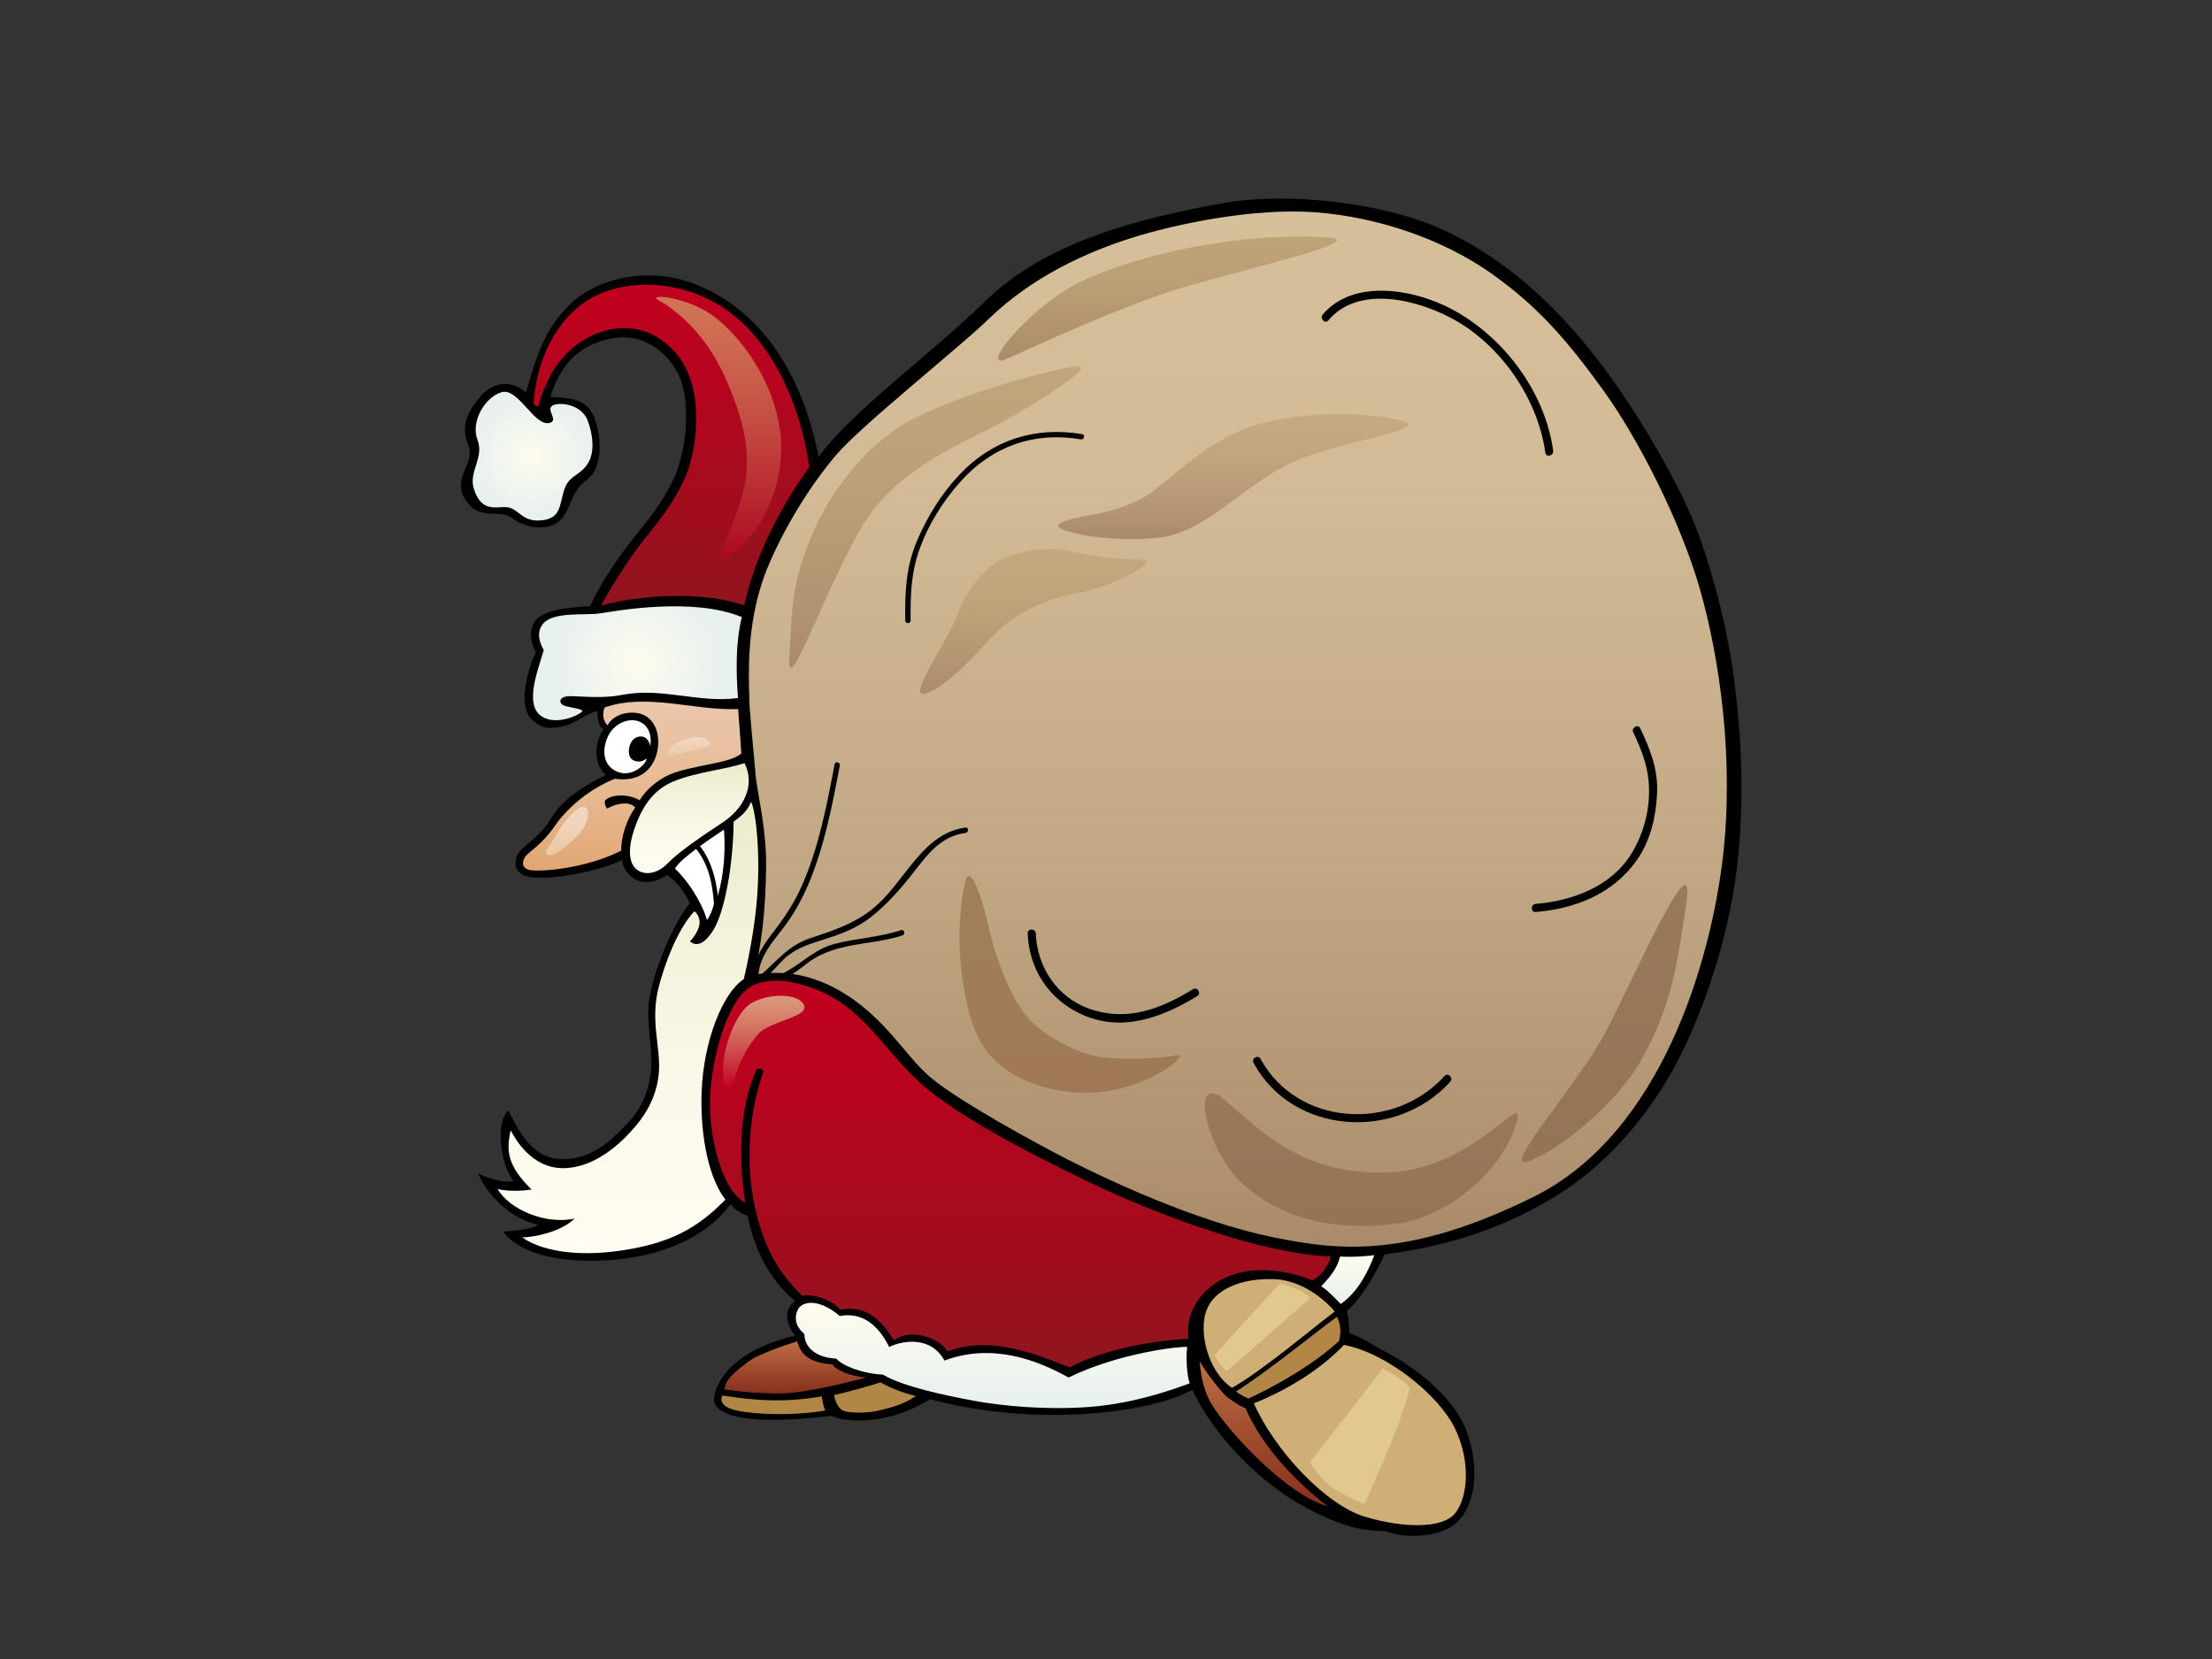 <?xml version="1.0" encoding="utf-8"?>
<!-- Generator: Adobe Illustrator 17.0.0, SVG Export Plug-In . SVG Version: 6.00 Build 0)  -->
<!DOCTYPE svg PUBLIC "-//W3C//DTD SVG 1.1//EN" "http://www.w3.org/Graphics/SVG/1.1/DTD/svg11.dtd">
<svg version="1.1" id="Layer_1" xmlns="http://www.w3.org/2000/svg" xmlns:xlink="http://www.w3.org/1999/xlink" x="0px" y="0px"
	 width="800px" height="600px" viewBox="0 0 800 600" enable-background="new 0 0 800 600" xml:space="preserve">
<rect x="0" y="0" width="800" height="600" fill="#333333" stroke="none"/>
<g>
	<path d="M628.644,309.547c-2.509,25.904-10.581,50.414-19.495,69.353c-8.913,18.94-24.232,39.272-44.007,52.084
		c-19.778,12.812-41.023,19.7-64.405,22.676c0,0-6.005,13.695-13.581,20.494c0.763,3.18,0.873,8.055,0.873,8.055
		c4.138,1.136,7.762,3.921,13.609,6.986c5.849,3.064,23.674,13.927,28.968,28.966c5.29,15.04,1.949,27.852-4.181,32.868
		c-6.124,5.012-18.051,5.547-25.065,2.784c-6.943-0.432-13.054-0.155-28.414-8.203c-16.766-8.783-33.59-25.801-41.743-42.963
		c-15.318,8.524-56.858,13.606-94.806,3.406c-5.963,3.651-17.89,9.372-32.039,7.192c-1.308-0.254-3.807-1.197-3.807-1.197
		s-43.821,6.133-42.242-6.836c0,0,1.174-15.466,29.256-22.154c-1.795-2.315-5.446-8.279,0-12.539
		c-9.625-7.903-15.059-19.646-17.164-30.864c-4.647-1.474-6.135-4.206-6.135-4.206c-10.516,14.548-32.427,21.735-56.09,20.335
		c-21.022-1.246-26.117-10.342-26.117-10.342c3.401-0.427,9.29-0.351,12.604-2.561c-8.925-1.487-18.53-10.395-21.718-18.472
		c4.206,2.102,10.67,3.691,12.795,2.629c-4.465-4.89-6.836-21.037-1.928-25.418c2.127,3.616,7.01,16.653,18.054,17.53
		c11.043,0.877,18.406-5.961,24.014-11.745c2.6-2.681,7.011-7.362,8.94-16.127c1.928-8.764-0.527-16.651-0.351-26.116
		c0.175-9.466,7.919-29.777,15.074-38.564c-2.278-4.38-4.643-7.755-8.257-10.124c-10.016,6.52-16.131-1.008-16.22-5.395
		c-10.8,4.79-27.268,7.343-33.921,6c-3.166-0.64-5.513-2.824-4.437-6.856c1.075-4.033,7.797-6.252,12.436-13.982
		c4.638-7.729,11.882-11.745,19.96-15.996c-3.695-3.025-4.973-10.487-0.805-16.468c-1.951-1.009-2.353-4.573-2.219-6.655
		c-4.676,1.062-7.527,4.436-12.367,5.511c-4.338,0.965-7.259,1.278-11.09-2.15c-3.83-3.427-3.159-9.544-2.084-14.921
		c1.076-5.378,3.294-9.613,3.294-9.613c-1.478-2.756-2.968-7.167-0.442-11.179s12.34-5.222,19.984-5.527
		c4.196-8.935,9.737-16.694,13.894-22.235c4.156-5.542,11.731-13.559,16.625-24.383c4.895-10.823,6.096-29.648,0.832-38.515
		c-5.264-8.868-13.632-13.188-22.167-11.916c-13.022,1.941-19.649,9.371-23.553,21.338c5.741,0.424,12.721,0.091,15.643,6.834
		c2.923,6.742,3.754,18.657-2.343,23.09c-6.095,4.434-5.66,10.647-9.697,14.685c-3.879,3.88-11.914,3.325-17.457-0.83
		c-4.489-3.365-11.914,1.385-16.902-6.65c-4.988-8.036,3.903-13.008,1.12-19.666c-2.783-6.658-0.44-11.483,3.591-16.633
		c4.988-6.372,11.44-7.218,17.29-2.483c3.613-12.117,6.405-22.837,16.154-32.029c9.749-9.193,28.314-13.982,45.957-6.684
		c22.568,9.332,37.6,31.193,43.727,62.11c10.584-15.319,42.058-38.436,60.162-56.261c22.22-21.876,56.078-29.94,84.95-35.374
		c23.672-4.454,59.323-0.556,81.326,9.75c22.006,10.304,40.111,27.016,55.151,46.512c14.869,19.276,30.454,46.449,36.485,62.945
		c6.282,17.187,10.994,37.159,12.943,52.419C629.206,261.743,631.153,283.646,628.644,309.547z"/>
	
		<linearGradient id="SVGID_1_" gradientUnits="userSpaceOnUse" x1="188.55" y1="241.928" x2="562.544" y2="241.928" gradientTransform="matrix(0 1 -1 0 689.619 -112.056)">
		<stop  offset="0" style="stop-color:#D6C09A"/>
		<stop  offset="0.254" style="stop-color:#D2BB95"/>
		<stop  offset="0.568" style="stop-color:#C5AC87"/>
		<stop  offset="0.911" style="stop-color:#B09370"/>
		<stop  offset="1" style="stop-color:#AA8B69"/>
	</linearGradient>
	<path fill="url(#SVGID_1_)" d="M623.071,310.295c-4.205,35.758-21.561,99.393-68.5,122.594
		c-45.496,22.487-70.751,19.3-93.751,14.665c-27.942-5.629-61.233-21.049-79.458-30.689c-18.233-9.641-38.031-21.206-45.394-27.693
		c-7.361-6.484-13.155-16.302-23.672-24.893c-10.515-8.588-23.837-14.546-39.608-11.747c2.761-11.054,4.201-23.131,4.377-38.73
		c0.175-15.601-3.527-27.382-3.954-35.46c-0.424-5.528-2.337-23.386-2.126-26.788c-0.638-16.368,0.64-31.248,6.376-45.706
		c6.377-15.517,16.006-30.695,25.119-41.387c9.116-10.693,44.381-38.703,54.865-48.903c15.892-15.467,35.507-24.294,51.691-29.443
		c16.184-5.148,44.379-11.034,66.938-9.318c22.559,1.717,45.961,9.838,63.137,21.932c17.179,12.094,27.645,24.393,40.492,42.068
		c12.844,17.674,28.22,47.851,35.23,72.39C621.846,237.729,627.278,274.539,623.071,310.295z"/>
	<path fill="#D0AF76" d="M526.295,547.259c-4.603,5.717-18.808,5.44-32.734,1.26c-13.926-4.177-32.481-23.73-40.089-41.003
		c0,0,19.35-7.084,32.568-21.108c15.471,2.882,34.262,18.105,40.109,30.082C531.999,528.466,530.897,541.541,526.295,547.259z"/>
	
		<linearGradient id="SVGID_2_" gradientUnits="userSpaceOnUse" x1="566.082" y1="202.184" x2="583.674" y2="202.184" gradientTransform="matrix(0 1 -1 0 689.619 -112.056)">
		<stop  offset="0" style="stop-color:#FFFCEE"/>
		<stop  offset="0.129" style="stop-color:#FBFAEE"/>
		<stop  offset="1" style="stop-color:#E7F1EF"/>
	</linearGradient>
	<path fill="url(#SVGID_2_)" d="M484.874,471.615c0,0-4.592-4.983-7.048-6.414c3.15-3.323,5.955-6.707,6.804-10.746
		c4.441,0.218,8.032,0,12.414-0.488C494.704,460.13,491.037,467.361,484.874,471.615z"/>
	<path fill="#B28745" d="M484.263,485.001c-12.9,11.927-32.736,20.81-32.736,20.81s-2.677-1.094-4.503-2.558
		c12.9-8.273,28.114-20.931,36.511-27.014C484.872,478.916,485.116,481.836,484.263,485.001z"/>
	<path fill="#D0AF76" d="M445.565,501.917c-8.641-5.72-12.17-20.081-9.251-27.991c2.921-7.91,13.144-11.683,24.342-11.319
		c11.195,0.367,19.934,8.972,22.058,11.735C474.53,480.498,455.976,496.177,445.565,501.917z"/>
	
		<linearGradient id="SVGID_3_" gradientUnits="userSpaceOnUse" x1="466.74" y1="320.571" x2="606.356" y2="320.571" gradientTransform="matrix(0 1 -1 0 689.619 -112.056)">
		<stop  offset="0" style="stop-color:#C0001F"/>
		<stop  offset="0.284" style="stop-color:#B7041F"/>
		<stop  offset="0.745" style="stop-color:#9F0E1E"/>
		<stop  offset="1" style="stop-color:#8F151E"/>
	</linearGradient>
	<path fill="url(#SVGID_3_)" d="M474.636,463.075c-8.87-3.632-22.464-6.067-33.156-0.109c-10.692,5.959-12.632,15.896-11.571,21.21
		c-15.275,0.836-31.723,4.383-43.067,10.361c-11.796-4.577-28.448-11.765-44.218-5.741c-2.282-4.62-13.325-8.828-19.345-4.04
		c-4.672-7.592-10.282-12.85-19.396-11.095c-4.052-4.688-11.969-5.763-13.671-4.91c-7.936-7.914-13.672-16.304-17.177-32.079
		c-3.507-15.775-2.279-34.529,3.154-49.254c-0.424-0.851-1.589-1.086-2.439-0.872c-6.59,14.029-6.677,32.774-4.223,48.376
		c-9.115-4.557-13.69-26.454-12.621-39.965c1.404-17.703,7.362-32.428,12.973-36.986c5.608-4.557,15.073-4.205,25.59,0
		c15.778,6.308,22.963,19.631,35.234,31.727c12.27,12.093,39.089,26.291,63.629,38.034c24.538,11.745,62.05,25.768,87.012,26.722
		C480.371,457.74,478.253,461.162,474.636,463.075z"/>
	
		<linearGradient id="SVGID_4_" gradientUnits="userSpaceOnUse" x1="604.469" y1="232.584" x2="656.81" y2="232.584" gradientTransform="matrix(0 1 -1 0 689.619 -112.056)">
		<stop  offset="0" style="stop-color:#BC6E44"/>
		<stop  offset="0.62" style="stop-color:#9A452A"/>
		<stop  offset="1" style="stop-color:#89301D"/>
	</linearGradient>
	<path fill="url(#SVGID_4_)" d="M438.017,507.514c-3.972-6.791-4.075-15.1-4.075-15.1c1.945,3.53,7.969,11.573,10.404,13.277
		c2.435,1.703,4.869,3.285,6.059,3.514c5.313,12.119,15.361,24.355,29.722,35.55C465.403,540.739,443.862,517.494,438.017,507.514z"
		/>
	
		<linearGradient id="SVGID_5_" gradientUnits="userSpaceOnUse" x1="583.681" y1="330.577" x2="620.946" y2="330.577" gradientTransform="matrix(0 1 -1 0 689.619 -112.056)">
		<stop  offset="0" style="stop-color:#FFFCEE"/>
		<stop  offset="0.129" style="stop-color:#FBFAEE"/>
		<stop  offset="1" style="stop-color:#E7F1EF"/>
	</linearGradient>
	<path fill="url(#SVGID_5_)" d="M430.26,500.304c-9.778,3.613-22.261,7.536-36.985,8.589c-14.722,1.052-30.673-0.35-41.015-2.279
		c-10.341-1.929-25.591-5.083-32.954-9.465c-7.537-0.351-14.898-3.331-16.829-5.785c-7.36-0.35-11.567-4.032-11.567-8.939
		c-2.453-1.928-4.031-5.084-2.453-8.59c1.577-3.505,7.887-4.206,15.249,2.104c7.888-1.403,13.672,2.805,17.879,11.218
		c4.558-2.28,15.074-4.206,19.982,4.908c17.177-6.484,33.653-0.175,44.872,6.134c18.406-8.94,40.15-11.336,42.944-11.043
		C428.86,490.486,429.209,497.321,430.26,500.304z"/>
	<path fill="#B28745" d="M317.906,510.119c-4.383,1.052-9.567,0.899-12.059,0.362c-2.491-0.538-3.542-2.993-4.242-5.971
		c4.03-0.701,14.897-3.869,16.826-4.559c6.136,3.505,12.797,4.908,12.797,4.908C327.186,507.833,322.288,509.066,317.906,510.119z"
		/>
	
		<linearGradient id="SVGID_6_" gradientUnits="userSpaceOnUse" x1="597.177" y1="401.925" x2="616.04" y2="401.925" gradientTransform="matrix(0 1 -1 0 689.619 -112.056)">
		<stop  offset="0" style="stop-color:#BC6E44"/>
		<stop  offset="0.62" style="stop-color:#9A452A"/>
		<stop  offset="1" style="stop-color:#89301D"/>
	</linearGradient>
	<path fill="url(#SVGID_6_)" d="M313.349,498.198c-10.631,2.765-23.139,5.786-32.253,5.786c-9.116,0-19.058-1.459-19.058-1.459
		c0.212-3.615,3.894-6.452,8.276-9.858c4.381-3.408,18.011-7.545,18.011-7.545c1.492,5.314,4.688,7.644,12.844,8.353
		C301.953,495.221,307.387,497.849,313.349,498.198z"/>
	<path fill="#B28745" d="M298.449,510.119c-10.693,1.928-24.9,1.573-32.077,0c-5.651-1.239-5.96-3.857-5.064-5.404
		c12.602,1.898,22.066,2.6,35.913,0.319C297.648,508.223,298.035,508.88,298.449,510.119z"/>
	
		<linearGradient id="SVGID_7_" gradientUnits="userSpaceOnUse" x1="215.035" y1="446.808" x2="331.085" y2="446.808" gradientTransform="matrix(0 1 -1 0 689.619 -112.056)">
		<stop  offset="0" style="stop-color:#C0001F"/>
		<stop  offset="0.284" style="stop-color:#B7041F"/>
		<stop  offset="0.745" style="stop-color:#9F0E1E"/>
		<stop  offset="1" style="stop-color:#8F151E"/>
	</linearGradient>
	<path fill="url(#SVGID_7_)" d="M269.177,218.974c-14.549-5.257-37.685-3.856-51.761,0.056c3.442-6.484,7.733-13.259,12.59-20.038
		c4.818-6.725,16.378-18.861,19.767-32.077c3.388-13.215,3.967-33.934-10.279-43.71c-8.504-6.591-20.556-5.648-29.732,0.589
		c-8.338,5.667-12.755,14.455-15.096,23.172c-0.634,0.211-1.496-0.422-1.707-1.059c1.063-16.369,9.096-33.41,24.336-39.783
		c12.154-5.082,30.48-4.71,45.997,6.373c15.517,11.083,26.324,33.25,29.371,56.526C292.663,169.023,274.786,192.332,269.177,218.974
		z"/>
	
		<linearGradient id="SVGID_8_" gradientUnits="userSpaceOnUse" x1="402.018" y1="462.519" x2="565.285" y2="462.519" gradientTransform="matrix(0 1 -1 0 689.619 -112.056)">
		<stop  offset="0" style="stop-color:#EDEBCB"/>
		<stop  offset="0.193" style="stop-color:#F2F0D5"/>
		<stop  offset="0.682" style="stop-color:#FBF9EB"/>
		<stop  offset="1" style="stop-color:#FFFDF3"/>
	</linearGradient>
	<path fill="url(#SVGID_8_)" d="M269.002,354.115c-7.537,4.909-14.549,22.086-15.25,40.841c-0.5,13.356,1.753,29.975,8.59,38.914
		c-10.205,10.42-19.983,15.775-37.685,18.405c-16.563,2.46-29.225-0.088-35.759-4.733c4.383-0.174,13.68-1.837,18.931-6.835
		c-10.416,2.339-23.638-3.283-27.87-10.693c5.583,1.353,12.268,0.176,12.268,0.176c-8.536-8.444-9.288-13.672-7.536-21.384
		c1.48,2.759,7.362,13.672,18.93,13.672c11.569,0,21.184-9.18,26.293-15.249c5.608-6.66,8.024-13.471,8.413-19.982
		c0.527-8.766-3.155-18.055-0.174-29.974c1.992-7.972,6.769-21.142,12.97-27.695c1.49,1.063,2.183,3.186,1.792,5.098
		c-0.389,1.914-1.966,4.368-3.369,5.77c2.548,2.34,5.713,0.359,8.416-4.032c4.204-6.835,7.223-23.8,7.36-39.261
		c2.454-1.753,5.084-3.858,6.311-7.189c1.701,3.19,3.68,19.457,1.927,37.511C272.265,340.788,269.002,354.115,269.002,354.115z"/>
	
		<linearGradient id="SVGID_9_" gradientUnits="userSpaceOnUse" x1="388.058" y1="440.308" x2="427.664" y2="440.308" gradientTransform="matrix(0 1 -1 0 689.619 -112.056)">
		<stop  offset="0" style="stop-color:#EDEBCB"/>
		<stop  offset="0.193" style="stop-color:#F2F0D5"/>
		<stop  offset="0.682" style="stop-color:#FBF9EB"/>
		<stop  offset="1" style="stop-color:#FFFDF3"/>
	</linearGradient>
	<path fill="url(#SVGID_9_)" d="M261.29,297.5c-7.357,4.825-15.952,10.693-19.808,14.725c-3.856,4.031-8.764,4.558-11.568,1.929
		c-2.805-2.63-2.59-8.312-0.523-14.282c2.42-6.992,6.132-13.94,14.195-17.27c8.063-3.33,18.472-4.259,25.699-6.599
		C273.384,284.355,268.646,292.677,261.29,297.5z"/>
	
		<radialGradient id="SVGID_10_" cx="351.835" cy="458.949" r="30.215" gradientTransform="matrix(0 1 -1 0 689.619 -112.056)" gradientUnits="userSpaceOnUse">
		<stop  offset="0" style="stop-color:#FFFCEE"/>
		<stop  offset="0.129" style="stop-color:#FBFAEE"/>
		<stop  offset="1" style="stop-color:#E7F1EF"/>
	</radialGradient>
	<path fill="url(#SVGID_10_)" d="M266.898,252.453c-14.452,1.915-27.397-3.989-42.042-1.109c-6.489,1.274-13.645,0.557-18.069,0.424
		c-5.29-0.157-4.887,2.939-2.199,3.608c3.337,0.832,6.616,1.103,5.88,2.022c-0.736,0.92-7.828,4.63-13.34,2.345
		c-8.136-3.374-2.81-16.734-0.471-24.599c-1.275-2.339-3.01-6.4-0.132-9.68c3.831-4.369,15.189-2.823,20.498-3.63
		c5.311-0.806,33.406-6.05,51.278,1.347C266.022,232.12,266.196,243.163,266.898,252.453z"/>
	
		<linearGradient id="SVGID_11_" gradientUnits="userSpaceOnUse" x1="365.807" y1="460.978" x2="426.408" y2="460.978" gradientTransform="matrix(0 1 -1 0 689.619 -112.056)">
		<stop  offset="0" style="stop-color:#EBC6AA"/>
		<stop  offset="0.261" style="stop-color:#E9C1A1"/>
		<stop  offset="0.684" style="stop-color:#E5B489"/>
		<stop  offset="1" style="stop-color:#E1A773"/>
	</linearGradient>
	<path fill="url(#SVGID_11_)" d="M242.183,280.146c-5.398,2.384-9.297,6.551-10.842,9.306c-3.646-2.269-9.887-2.396-12.437-0.056
		c-0.424,1.275,0.035,2.231,0.675,3.082c3.967-2.352,8.551-2.534,10.149-0.403c-3.226,4.504-5.107,10.754-5.085,15.602
		c-13.534,6.78-29.799,7.654-33.025,6.981c-3.226-0.671-2.755-3.36-1.546-4.974c1.21-1.612,5.982-4.233,10.62-11.022
		c4.638-6.789,12.996-13.606,21.71-17.005c10.351,1.478,14.72-5.043,15.527-11.158c0.574-4.358-0.512-9.095-4.356-11.505
		c-3.845-2.409-11.306-1.402-13.86,3.303c-1.479-1.41-2.084-4.166-1.009-6.451c15.305-5.315,32.512,1.235,48.244,0.599
		c0.425,4.889,0.827,11.607,1.179,15.989C264.62,276.116,250.002,276.699,242.183,280.146z"/>
	<path fill="#FFFFFF" d="M259.609,323.98c2.173-7.44,2.825-16.133,2.236-23.955c-1.049,0.732-4.849,3.19-8.692,5.98
		C257.084,310.946,258.959,317.776,259.609,323.98z"/>
	<path fill="#FFFFFF" d="M251.763,307.029c-3.468,2.59-6.699,5.315-7.653,7.125c4.559,4.205,9.655,11.991,11.57,18.58
		c1.134-1.473,2.008-3.69,2.546-5.79C257.687,319.763,256.388,312.765,251.763,307.029z"/>
	<path fill="#FFFFFF" d="M235.17,269.826c-0.537-2.622-2.15-3.898-4.369-3.36c-2.218,0.537-3.361,3.024-3.361,5.107
		c0,2.085,0.674,3.295,2.689,3.766c2.017,0.469,3.764-1.01,3.764-1.01c-0.212,2.126-5.449,7.172-10.956,4.638
		c-5.504-2.533-5.041-9.006-2.756-13.241c2.285-4.235,7.328-6.184,10.822-4.839C234.498,262.231,235.843,265.793,235.17,269.826z"/>
	
		<radialGradient id="SVGID_12_" cx="277.11" cy="497.267" r="22.171" gradientTransform="matrix(0 1 -1 0 689.619 -112.056)" gradientUnits="userSpaceOnUse">
		<stop  offset="0" style="stop-color:#FFFCEE"/>
		<stop  offset="0.129" style="stop-color:#FBFAEE"/>
		<stop  offset="1" style="stop-color:#E7F1EF"/>
	</radialGradient>
	<path fill="url(#SVGID_12_)" d="M212.031,168.469c-3.049,3.879-6.373,3.602-8.036,8.867c-1.662,5.265-1.108,9.976-7.758,10.806
		c-6.651,0.832-8.036-3.047-11.638-4.432c-3.602-1.386-10.252,3.047-13.301-7.205c-1.773-5.968,3.879-11.084,1.386-17.458
		c-2.493-6.371,2.493-15.239,8.59-17.178c6.096-1.94,11.914,12.468,17.458,11.084c3.399-0.851-1.11-4.435,0.83-6.097
		c1.941-1.661,10.686-0.938,12.962,5.211C214.801,158.217,215.079,164.59,212.031,168.469z"/>
	
		<linearGradient id="SVGID_13_" gradientUnits="userSpaceOnUse" x1="219.409" y1="429.691" x2="314.241" y2="429.691" gradientTransform="matrix(0 1 -1 0 689.619 -112.056)">
		<stop  offset="0" style="stop-color:#D17455"/>
		<stop  offset="0.159" style="stop-color:#CE6B51"/>
		<stop  offset="0.418" style="stop-color:#C65345"/>
		<stop  offset="0.741" style="stop-color:#B92C32"/>
		<stop  offset="1" style="stop-color:#AD0821"/>
	</linearGradient>
	<path fill="url(#SVGID_13_)" d="M275.637,187.924c2.824-5.083,9.434-18.708,5.874-35.804c-3.559-17.095-14.23-30.473-22.574-37.148
		c-9.616-7.692-25.656-9.047-20.685-6.336c4.97,2.711,16.648,11.014,24.246,28.418c5.346,12.244,9.186,24.442,7.04,37.318
		c-2.073,12.439-12.311,30.157-7.568,27.559C266.716,199.332,272.814,193.006,275.637,187.924z"/>
	
		<linearGradient id="SVGID_14_" gradientUnits="userSpaceOnUse" x1="197.613" y1="267.311" x2="242.449" y2="267.311" gradientTransform="matrix(0 1 -1 0 689.619 -112.056)">
		<stop  offset="0" style="stop-color:#BFA378"/>
		<stop  offset="0.407" style="stop-color:#BA9E75"/>
		<stop  offset="0.907" style="stop-color:#AD8F6B"/>
		<stop  offset="1" style="stop-color:#AA8B69"/>
	</linearGradient>
	<path fill="url(#SVGID_14_)" d="M364.166,129.761c-10.543,4.659,7.11-17.654,25.01-26.972
		c17.898-9.318,55.658-19.125,90.968-16.918c17.399,1.088-35.063,12.504-56.397,19.37
		C402.417,112.107,374.708,125.101,364.166,129.761z"/>
	
		<linearGradient id="SVGID_15_" gradientUnits="userSpaceOnUse" x1="244.531" y1="351.429" x2="353.568" y2="351.429" gradientTransform="matrix(0 1 -1 0 689.619 -112.056)">
		<stop  offset="0" style="stop-color:#BFA67D"/>
		<stop  offset="0.379" style="stop-color:#BBA179"/>
		<stop  offset="0.846" style="stop-color:#AF926E"/>
		<stop  offset="1" style="stop-color:#AA8B69"/>
	</linearGradient>
	<path fill="url(#SVGID_15_)" d="M387.979,132.651c-11.796,2.013-39.506,9.614-57.405,18.686
		c-17.899,9.073-31.139,27.707-37.759,44.134c-6.621,16.427-6.376,25.501-7.358,42.664c-0.978,17.164,16.674-35.799,30.16-53.452
		c13.487-17.654,36.96-26.42,47.413-32.334C373.485,146.434,399.775,130.639,387.979,132.651z"/>
	
		<linearGradient id="SVGID_16_" gradientUnits="userSpaceOnUse" x1="261.888" y1="243.643" x2="306.519" y2="243.643" gradientTransform="matrix(0 1 -1 0 689.619 -112.056)">
		<stop  offset="0" style="stop-color:#C6AA84"/>
		<stop  offset="0.349" style="stop-color:#C1A57F"/>
		<stop  offset="0.78" style="stop-color:#B49672"/>
		<stop  offset="1" style="stop-color:#AA8B69"/>
	</linearGradient>
	<path fill="url(#SVGID_16_)" d="M393.23,186.489c0,0,15.098-1.968,24.292-9.191c9.192-7.222,21.699-19.351,36.766-23.637
		c15.065-4.286,35.662-5.267,51.354-1.834c15.692,3.433-23.011,7.546-40.195,16.277c-17.179,8.731-29.543,24.293-45.954,26.262
		c-16.416,1.97-33.507-1.348-36.449-3.555C380.219,188.692,393.23,186.489,393.23,186.489z"/>
	
		<linearGradient id="SVGID_17_" gradientUnits="userSpaceOnUse" x1="310.62" y1="315.867" x2="363.073" y2="315.867" gradientTransform="matrix(0 1 -1 0 689.619 -112.056)">
		<stop  offset="0" style="stop-color:#C3A97F"/>
		<stop  offset="0.356" style="stop-color:#BFA47B"/>
		<stop  offset="0.795" style="stop-color:#B29570"/>
		<stop  offset="1" style="stop-color:#AA8B69"/>
	</linearGradient>
	<path fill="url(#SVGID_17_)" d="M412.223,202.337c-9.562,0.246-20.727-2.09-27.529-3.374c-6.798-1.284-17.832,0.675-23.471,3.863
		c-5.638,3.19-11.524,10.3-14.957,19.617c-3.432,9.318-19.015,30.788-11.469,28.389c7.546-2.398,18.092-14.167,24.711-21.279
		c6.62-7.11,18.88-13.241,30.648-15.203C401.925,212.39,421.787,202.091,412.223,202.337z"/>
	
		<linearGradient id="SVGID_18_" gradientUnits="userSpaceOnUse" x1="428.936" y1="302.701" x2="507.281" y2="302.701" gradientTransform="matrix(0 1 -1 0 689.619 -112.056)">
		<stop  offset="0" style="stop-color:#9F805A"/>
		<stop  offset="0.78" style="stop-color:#A07B57"/>
		<stop  offset="1" style="stop-color:#A07856"/>
	</linearGradient>
	<path fill="url(#SVGID_18_)" d="M357.778,336.182c1.974,9.104,7.123,23.077,12.763,30.434c5.64,7.357,18.198,14.132,26.628,15.526
		c8.432,1.393,23.138,0.647,28.786-0.568c5.65-1.217-17.898,20.351-48.549,11.523c-22.918-6.599-26.255-21.791-28.82-35.905
		c-2.565-14.114-1.582-29.317,0.379-37.899C350.926,310.711,355.804,327.08,357.778,336.182z"/>
	
		<linearGradient id="SVGID_19_" gradientUnits="userSpaceOnUse" x1="507.44" y1="197.253" x2="555.29" y2="197.253" gradientTransform="matrix(0 1 -1 0 689.619 -112.056)">
		<stop  offset="0" style="stop-color:#98795A"/>
		<stop  offset="1" style="stop-color:#957456"/>
	</linearGradient>
	<path fill="url(#SVGID_19_)" d="M502.701,423.992c31.874-1.473,50.489-32.827,45.47-16.904
		c-5.017,15.922-23.896,33.086-43.51,35.537c-19.614,2.454-39.722-0.489-55.168-14.466c-13.676-12.372-19.372-41.192-6.621-30.403
		C455.621,408.543,470.824,425.462,502.701,423.992z"/>
	
		<linearGradient id="SVGID_20_" gradientUnits="userSpaceOnUse" x1="432.226" y1="109.329" x2="532.423" y2="109.329" gradientTransform="matrix(0 1 -1 0 689.619 -112.056)">
		<stop  offset="0" style="stop-color:#98795A"/>
		<stop  offset="1" style="stop-color:#957456"/>
	</linearGradient>
	<path fill="url(#SVGID_20_)" d="M552.11,420.219c-8.954,2.547,18.509-28.103,28.317-46.491
		c9.808-18.389,33.102-72.334,29.422-46.833c-3.678,25.5-6.128,38.006-15.938,55.905
		C584.103,400.698,561.067,417.671,552.11,420.219z"/>
	<linearGradient id="SVGID_21_" gradientUnits="userSpaceOnUse" x1="205.068" y1="291.786" x2="205.068" y2="309.096">
		<stop  offset="0" style="stop-color:#F1D7C3"/>
		<stop  offset="0.389" style="stop-color:#F0D3BA"/>
		<stop  offset="1" style="stop-color:#EDC9A3"/>
	</linearGradient>
	<path fill="url(#SVGID_21_)" d="M200.843,302.492c1.617-3.106,6.188-9.543,9.287-10.576c3.1-1.033,3.451,4.274,0.407,8.339
		c-2.384,3.182-5.343,5.344-6.835,6.587c-1.491,1.243-4.473,3.107-5.84,2.113C196.494,307.961,199.228,305.6,200.843,302.492z"/>
	<linearGradient id="SVGID_22_" gradientUnits="userSpaceOnUse" x1="249.111" y1="266.531" x2="249.111" y2="273.332">
		<stop  offset="0" style="stop-color:#F1D7C3"/>
		<stop  offset="0.389" style="stop-color:#F0D3BA"/>
		<stop  offset="1" style="stop-color:#EDC9A3"/>
	</linearGradient>
	<path fill="url(#SVGID_22_)" d="M242.011,270.811c1.807-2.224,6.64-4.28,10.33-4.28c3.69,0,5.904,2.951,3.69,3.542
		c-2.214,0.59-8.856,2.066-11.217,2.951C242.452,273.909,240.092,273.172,242.011,270.811z"/>
	<path d="M391.395,157.017c-16.917-2.869-32.444,2.027-44.279,14.531c-6.618,6.99-11.728,15.223-15.472,24.066
		c-4.082,9.646-4.347,18.495-4.252,28.79c0.01,1.257,1.959,1.257,1.949,0c-0.087-9.371,0.149-17.571,3.463-26.478
		c3.26-8.767,8.424-16.882,14.639-23.832c11.375-12.72,26.613-18.051,43.435-15.197
		C392.104,159.104,392.631,157.227,391.395,157.017z"/>
	<path d="M561.728,162.962c-2.982-21.272-17.827-41.052-36.611-51.116c-13.429-7.196-35.599-11.279-46.745,1.924
		c-1.206,1.429,0.849,3.507,2.066,2.066c10.986-13.011,32.535-7.377,45.321-0.313c17.211,9.509,30.431,28.802,33.153,48.217
		C559.172,165.6,561.987,164.805,561.728,162.962z"/>
	<path d="M593.211,263.388c-0.802-1.705-3.321-0.22-2.522,1.474c3.302,7.007,5.62,12.926,5.713,20.816
		c0.095,7.996-2.079,15.874-6.167,22.718c-7.25,12.141-21.362,17.409-34.819,18.507c-1.863,0.153-1.878,3.077,0,2.923
		c14.46-1.183,28.071-6.628,36.606-18.816c4.829-6.898,6.832-15.408,7.267-23.696C599.762,278.336,596.945,271.314,593.211,263.388z
		"/>
	<path d="M431.489,357.75c-11.755,7.174-23.86,11.888-37.512,7.088c-11.712-4.119-18.878-15.115-19.385-27.256
		c-0.079-1.878-3.001-1.885-2.922,0c0.527,12.68,7.279,23.329,18.731,28.904c14.7,7.158,29.56,1.723,42.562-6.214
		C434.571,359.292,433.101,356.765,431.489,357.75z"/>
	<path d="M522.435,389.151c-18.181,20.161-53.15,18.367-66.544-6.199c-0.903-1.657-3.425-0.18-2.522,1.473
		c14.255,26.15,51.715,28.329,71.13,6.79C525.757,389.821,523.698,387.747,522.435,389.151z"/>
	<path d="M301.848,276.389c-2.819,14.818-5.623,29.701-11.684,43.602c-2.724,6.246-6.267,11.638-10.413,17.005
		c-3.571,4.628-6.857,9.3-7.361,15.269c-0.106,1.254,1.843,1.244,1.948,0c0.556-6.566,5.031-11.565,8.875-16.562
		c3.896-5.062,6.952-10.609,9.406-16.509c5.641-13.552,8.376-27.929,11.107-42.286C303.96,275.681,302.083,275.157,301.848,276.389z
		"/>
	<path d="M349.182,299.304c-14.693,1.94-21.235,17.708-30.986,27.085c-7.395,7.113-15.736,9.77-25.199,12.939
		c-7.856,2.63-11.789,8.024-17.766,13.222c-0.948,0.826,0.436,2.198,1.378,1.377c2.482-2.158,4.535-4.738,6.886-7.034
		c3.537-3.453,8.34-5.193,12.95-6.637c6.733-2.109,12.857-4.137,18.506-8.56c6.049-4.737,11.009-10.492,15.709-16.536
		c5.083-6.536,9.779-12.754,18.522-13.907C350.412,301.09,350.427,299.141,349.182,299.304z"/>
	<path d="M325.864,336.412c-7.87,2.642-16.214,2.872-24.205,5.007c-7.566,2.021-12.394,7.83-19.28,10.98
		c-1.141,0.523-0.15,2.2,0.984,1.683c3.317-1.518,5.985-3.755,8.874-5.939c3.43-2.595,7.39-4.165,11.511-5.263
		c7.474-1.996,15.253-2.11,22.633-4.589C327.566,337.892,327.06,336.012,325.864,336.412z"/>
	<linearGradient id="SVGID_23_" gradientUnits="userSpaceOnUse" x1="276.21" y1="360.133" x2="276.21" y2="393.636">
		<stop  offset="0" style="stop-color:#DB9779"/>
		<stop  offset="0.125" style="stop-color:#D98E74"/>
		<stop  offset="0.327" style="stop-color:#D57665"/>
		<stop  offset="0.582" style="stop-color:#CE4F4E"/>
		<stop  offset="0.876" style="stop-color:#C4192E"/>
		<stop  offset="1" style="stop-color:#C0001F"/>
	</linearGradient>
	<path fill="url(#SVGID_23_)" d="M261.541,385.095c0.345-6.554,4.431-19.028,10.428-22.417c5.994-3.389,16.681-3.649,18.767,0.782
		c2.086,4.431-12.512,5.735-16.683,10.688c-4.171,4.953-6.778,10.166-8.341,15.901C264.148,395.783,261.019,394.999,261.541,385.095
		z"/>
	<path fill="#E1C88F" d="M500.062,494.968c0,0,7.654,3.635,9.806,7.13c-4.134,16.056-16.487,41.886-16.487,41.886
		s-8.468-3.563-12.477-6.683c-4.011-3.118-7.133-8.467-7.133-8.467L500.062,494.968z"/>
	<path fill="#E1C88F" d="M439.281,490.053l23.637-25.953c0,0,5.458,1.818,7.276,2.645c1.819,0.826,3.801,2.643,3.801,2.643
		l-30.252,26.45c0,0-1.817-1.323-2.807-2.975C440.39,491.955,439.281,490.053,439.281,490.053z"/>
</g>
</svg>
